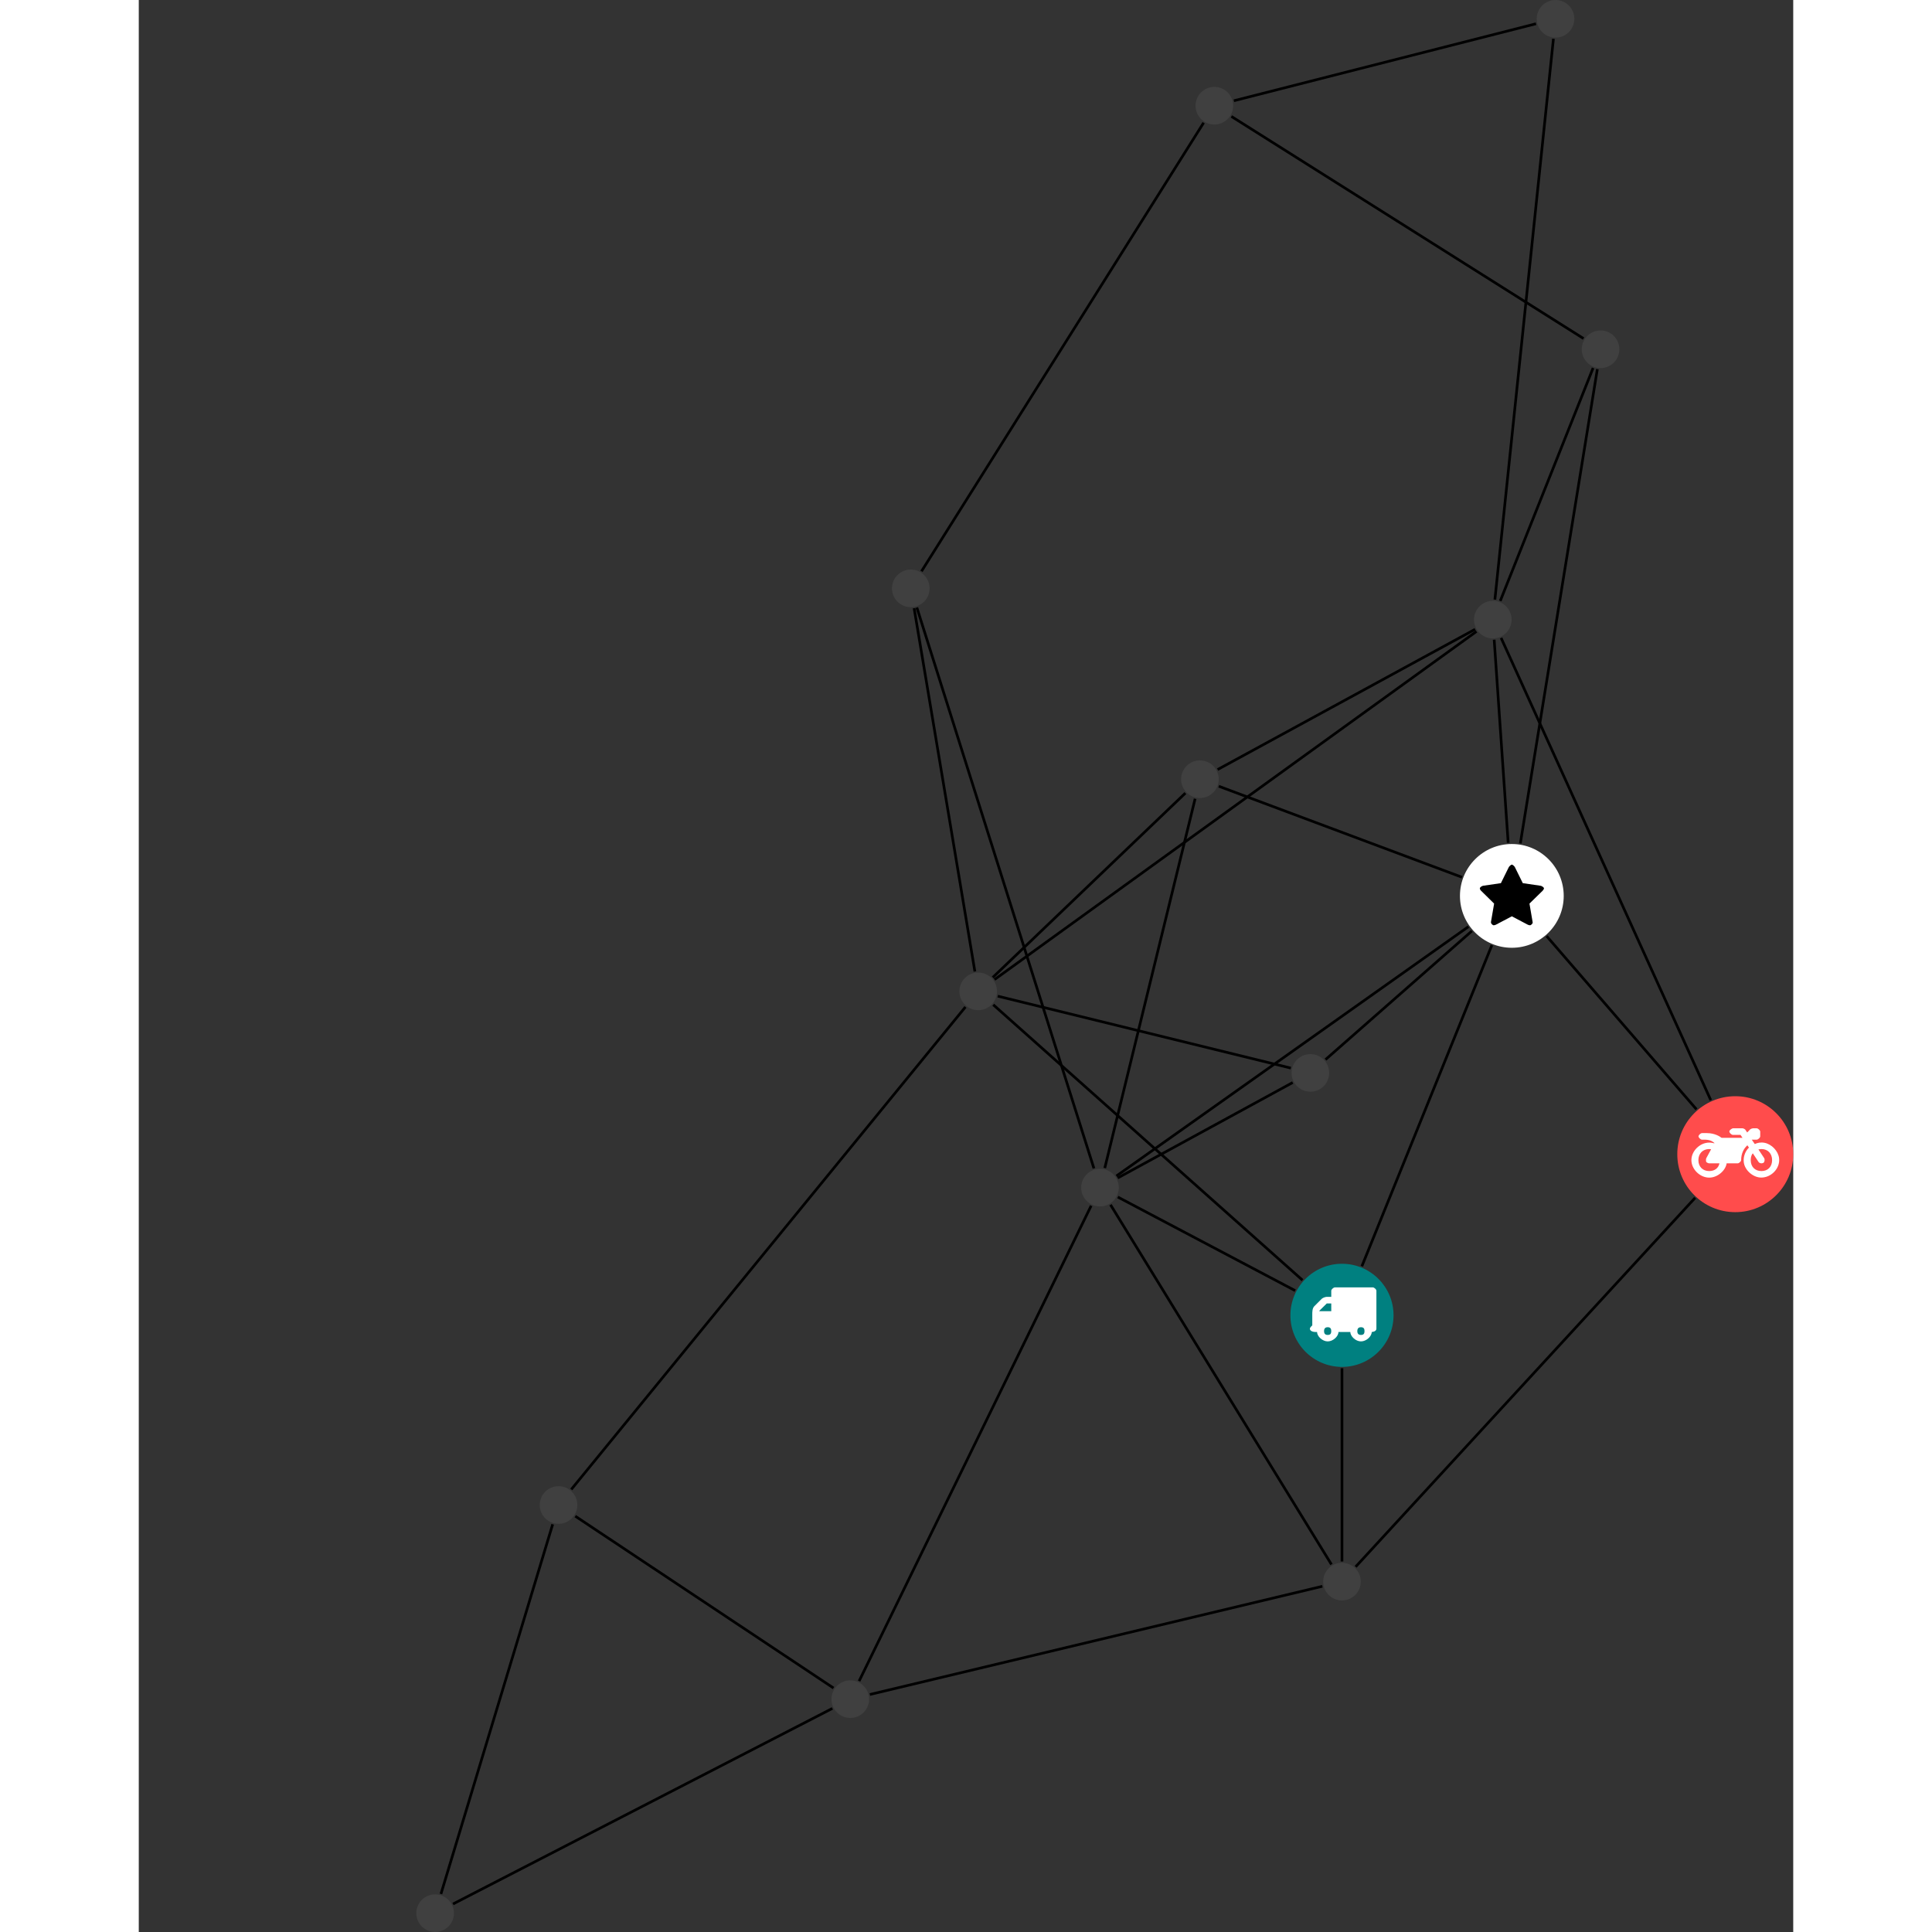 <?xml version="1.0" encoding="UTF-8"?>
<svg xmlns="http://www.w3.org/2000/svg" xmlns:xlink="http://www.w3.org/1999/xlink" width="289.540pt" height="289.540pt" viewBox="-41.594 0.000 247.946 289.540" version="1.1">
<rect x="-41.594" y="0.000" width="247.946" height="289.540" fill="#333333" stroke="none"/>
<defs>
<g>
<symbol overflow="visible" id="glyph0-0">
<path style="stroke:none;" d="M 1.422 -0.75 L 1.422 -7.922 L 3.562 -7.922 L 3.562 -0.891 L 1.422 -0.891 Z M 0.625 0 L 4.531 0 L 4.531 -8.812 L 0.438 -8.812 L 0.438 0 Z M 0.625 0 "/>
</symbol>
<symbol overflow="visible" id="glyph0-1">
<path style="stroke:none;" d="M 3.375 -0.844 C 3.375 -0.453 3.234 -0.266 2.844 -0.266 C 2.469 -0.266 2.297 -0.453 2.297 -0.844 C 2.297 -1.219 2.469 -1.422 2.844 -1.422 C 3.234 -1.422 3.375 -1.219 3.375 -0.844 Z M 1.594 -3.688 L 1.594 -3.859 C 1.594 -3.875 1.578 -3.875 1.594 -3.891 L 2.688 -4.969 C 2.703 -5 2.656 -4.984 2.688 -4.984 L 3.375 -4.984 L 3.375 -3.828 L 1.594 -3.828 Z M 8.359 -0.844 C 8.359 -0.453 8.219 -0.266 7.828 -0.266 C 7.453 -0.266 7.281 -0.453 7.281 -0.844 C 7.281 -1.219 7.453 -1.422 7.828 -1.422 C 8.219 -1.422 8.359 -1.219 8.359 -0.844 Z M 10.141 -6.891 C 10.141 -7.094 9.812 -7.391 9.609 -7.391 L 3.922 -7.391 C 3.719 -7.391 3.375 -7.094 3.375 -6.891 L 3.375 -5.969 L 2.672 -5.969 C 2.469 -5.969 2.078 -5.812 1.938 -5.672 L 0.844 -4.578 C 0.531 -4.266 0.531 -3.734 0.531 -3.328 L 0.531 -1.688 C 0.516 -1.688 0.172 -1.391 0.172 -1.203 C 0.172 -0.781 0.781 -0.703 1.062 -0.703 L 1.25 -0.703 C 1.25 -0.047 2.062 0.703 2.844 0.703 C 3.641 0.703 4.453 -0.047 4.453 -0.703 L 6.234 -0.703 C 6.234 -0.047 7.047 0.703 7.828 0.703 C 8.625 0.703 9.438 -0.047 9.438 -0.703 C 9.547 -0.703 10.141 -0.781 10.141 -1.203 Z M 10.141 -6.891 "/>
</symbol>
<symbol overflow="visible" id="glyph0-2">
<path style="stroke:none;" d="M 12.969 -2.906 C 12.844 -3.984 11.859 -5.016 10.781 -5.219 C 10.234 -5.328 9.703 -5.219 9.328 -5.031 L 8.875 -5.688 L 9.609 -5.688 C 9.812 -5.688 10.141 -5.984 10.141 -6.188 L 10.141 -6.891 C 10.141 -7.094 9.812 -7.391 9.609 -7.391 L 9.047 -7.391 C 8.969 -7.391 8.734 -7.312 8.656 -7.25 L 8.188 -6.766 L 7.891 -7.203 C 7.828 -7.281 7.594 -7.391 7.484 -7.391 L 6.078 -7.391 C 5.906 -7.391 5.547 -7.125 5.516 -6.953 C 5.484 -6.734 5.828 -6.406 6.047 -6.406 L 7.188 -6.406 L 7.484 -5.969 L 4.344 -5.969 C 4.141 -6.125 3.375 -6.672 2.141 -6.672 L 1.422 -6.672 C 1.219 -6.672 0.891 -6.375 0.891 -6.188 C 0.891 -5.984 1.219 -5.688 1.422 -5.688 L 1.781 -5.688 C 2.484 -5.688 2.906 -5.516 3.281 -5.188 L 3.25 -5.141 C 3.078 -5.188 2.797 -5.25 2.5 -5.25 C 1.109 -5.25 -0.172 -4 -0.172 -2.625 C -0.172 -1.25 1.109 0 2.5 0 C 3.75 0 4.953 -1.062 5.109 -2.141 L 6.766 -2.141 C 6.969 -2.141 7.281 -2.438 7.281 -2.625 C 7.281 -3.609 7.688 -4.391 8.219 -4.844 L 8.453 -4.5 C 7.969 -4.062 7.578 -3.203 7.672 -2.359 C 7.781 -1.172 8.969 -0.094 10.141 -0.016 C 11.703 0.094 13.156 -1.344 12.969 -2.906 Z M 2.5 -0.984 C 1.516 -0.984 0.875 -1.641 0.875 -2.625 C 0.875 -3.594 1.516 -4.281 2.5 -4.281 C 2.672 -4.281 2.844 -4.234 2.781 -4.25 L 2.047 -2.891 C 2 -2.781 2 -2.469 2.047 -2.359 C 2.125 -2.25 2.375 -2.141 2.5 -2.141 L 4.031 -2.141 C 3.891 -1.453 3.344 -0.984 2.5 -0.984 Z M 10.328 -0.984 C 9.344 -0.984 8.719 -1.641 8.719 -2.625 C 8.719 -3.109 8.859 -3.469 9.031 -3.641 L 9.906 -2.328 C 9.969 -2.219 10.203 -2.141 10.328 -2.141 C 10.391 -2.141 10.594 -2.188 10.641 -2.234 C 10.812 -2.344 10.844 -2.75 10.734 -2.922 L 9.875 -4.219 C 9.859 -4.219 10.094 -4.281 10.328 -4.281 C 11.297 -4.281 11.922 -3.594 11.922 -2.625 C 11.922 -1.641 11.297 -0.984 10.328 -0.984 Z M 10.328 -0.984 "/>
</symbol>
<symbol overflow="visible" id="glyph0-3">
<path style="stroke:none;" d="M 9.438 -5.078 C 9.438 -5.25 9.078 -5.453 8.938 -5.469 L 6.266 -5.859 L 5.078 -8.266 C 5.031 -8.375 4.75 -8.641 4.625 -8.641 C 4.5 -8.641 4.234 -8.375 4.172 -8.266 L 2.984 -5.859 L 0.312 -5.469 C 0.172 -5.453 -0.172 -5.25 -0.172 -5.078 C -0.172 -4.969 -0.062 -4.781 0.016 -4.719 L 1.969 -2.797 L 1.5 -0.062 C 1.5 -0.016 1.5 0.016 1.5 0.047 C 1.5 0.203 1.75 0.453 1.906 0.453 C 1.984 0.453 2.188 0.406 2.25 0.359 L 4.625 -0.891 L 7 0.359 C 7.062 0.406 7.266 0.453 7.344 0.453 C 7.5 0.453 7.75 0.203 7.75 0.047 C 7.75 0.016 7.75 -0.016 7.734 -0.062 L 7.266 -2.797 L 9.234 -4.719 C 9.297 -4.781 9.438 -4.969 9.438 -5.078 Z M 9.438 -5.078 "/>
</symbol>
</g>
<clipPath id="clip1">
  <path d="M 0 250 L 68 250 L 68 289.539 L 0 289.539 Z M 0 250 "/>
</clipPath>
<clipPath id="clip2">
  <path d="M 0 222 L 27 222 L 27 289.539 L 0 289.539 Z M 0 222 "/>
</clipPath>
<clipPath id="clip3">
  <path d="M 188 164 L 206.352 164 L 206.352 182 L 188 182 Z M 188 164 "/>
</clipPath>
<clipPath id="clip4">
  <path d="M 0 283 L 6 283 L 6 289.539 L 0 289.539 Z M 0 283 "/>
</clipPath>
</defs>
<g id="surface1">
<path style="fill:none;stroke-width:0.399;stroke-linecap:butt;stroke-linejoin:miter;stroke:rgb(0%,0%,0%);stroke-opacity:1;stroke-miterlimit:10;" d="M 0.002 -7.928 L 0.002 -36.889 " transform="matrix(1,0,0,-1,138.725,197.123)"/>
<path style="fill:none;stroke-width:0.399;stroke-linecap:butt;stroke-linejoin:miter;stroke:rgb(0%,0%,0%);stroke-opacity:1;stroke-miterlimit:10;" d="M 2.978 7.35 L 22.462 55.467 " transform="matrix(1,0,0,-1,138.725,197.123)"/>
<path style="fill:none;stroke-width:0.399;stroke-linecap:butt;stroke-linejoin:miter;stroke:rgb(0%,0%,0%);stroke-opacity:1;stroke-miterlimit:10;" d="M -7.014 3.701 L -33.596 17.728 " transform="matrix(1,0,0,-1,138.725,197.123)"/>
<path style="fill:none;stroke-width:0.399;stroke-linecap:butt;stroke-linejoin:miter;stroke:rgb(0%,0%,0%);stroke-opacity:1;stroke-miterlimit:10;" d="M -5.92 5.271 L -52.264 46.549 " transform="matrix(1,0,0,-1,138.725,197.123)"/>
<path style="fill:none;stroke-width:0.399;stroke-linecap:butt;stroke-linejoin:miter;stroke:rgb(0%,0%,0%);stroke-opacity:1;stroke-miterlimit:10;" d="M 36.201 146.389 L -16.573 179.674 " transform="matrix(1,0,0,-1,138.725,197.123)"/>
<path style="fill:none;stroke-width:0.399;stroke-linecap:butt;stroke-linejoin:miter;stroke:rgb(0%,0%,0%);stroke-opacity:1;stroke-miterlimit:10;" d="M 38.271 141.799 L 26.732 70.732 " transform="matrix(1,0,0,-1,138.725,197.123)"/>
<path style="fill:none;stroke-width:0.399;stroke-linecap:butt;stroke-linejoin:miter;stroke:rgb(0%,0%,0%);stroke-opacity:1;stroke-miterlimit:10;" d="M 37.634 141.975 L 23.72 107.064 " transform="matrix(1,0,0,-1,138.725,197.123)"/>
<path style="fill:none;stroke-width:0.399;stroke-linecap:butt;stroke-linejoin:miter;stroke:rgb(0%,0%,0%);stroke-opacity:1;stroke-miterlimit:10;" d="M -63.018 111.506 L -20.733 178.728 " transform="matrix(1,0,0,-1,138.725,197.123)"/>
<path style="fill:none;stroke-width:0.399;stroke-linecap:butt;stroke-linejoin:miter;stroke:rgb(0%,0%,0%);stroke-opacity:1;stroke-miterlimit:10;" d="M -63.713 106.072 L -37.174 22.018 " transform="matrix(1,0,0,-1,138.725,197.123)"/>
<path style="fill:none;stroke-width:0.399;stroke-linecap:butt;stroke-linejoin:miter;stroke:rgb(0%,0%,0%);stroke-opacity:1;stroke-miterlimit:10;" d="M -64.123 105.975 L -55.014 51.529 " transform="matrix(1,0,0,-1,138.725,197.123)"/>
<path style="fill:none;stroke-width:0.399;stroke-linecap:butt;stroke-linejoin:miter;stroke:rgb(0%,0%,0%);stroke-opacity:1;stroke-miterlimit:10;" d="M 52.923 17.611 L 2.045 -37.686 " transform="matrix(1,0,0,-1,138.725,197.123)"/>
<path style="fill:none;stroke-width:0.399;stroke-linecap:butt;stroke-linejoin:miter;stroke:rgb(0%,0%,0%);stroke-opacity:1;stroke-miterlimit:10;" d="M 53.127 30.869 L 30.673 56.83 " transform="matrix(1,0,0,-1,138.725,197.123)"/>
<path style="fill:none;stroke-width:0.399;stroke-linecap:butt;stroke-linejoin:miter;stroke:rgb(0%,0%,0%);stroke-opacity:1;stroke-miterlimit:10;" d="M 55.271 32.244 L 23.849 101.514 " transform="matrix(1,0,0,-1,138.725,197.123)"/>
<path style="fill:none;stroke-width:0.399;stroke-linecap:butt;stroke-linejoin:miter;stroke:rgb(0%,0%,0%);stroke-opacity:1;stroke-miterlimit:10;" d="M 29.076 193.564 L -16.202 182.025 " transform="matrix(1,0,0,-1,138.725,197.123)"/>
<path style="fill:none;stroke-width:0.399;stroke-linecap:butt;stroke-linejoin:miter;stroke:rgb(0%,0%,0%);stroke-opacity:1;stroke-miterlimit:10;" d="M 31.689 191.307 L 22.916 107.264 " transform="matrix(1,0,0,-1,138.725,197.123)"/>
<path style="fill:none;stroke-width:0.399;stroke-linecap:butt;stroke-linejoin:miter;stroke:rgb(0%,0%,0%);stroke-opacity:1;stroke-miterlimit:10;" d="M -2.936 -40.607 L -70.752 -56.822 " transform="matrix(1,0,0,-1,138.725,197.123)"/>
<path style="fill:none;stroke-width:0.399;stroke-linecap:butt;stroke-linejoin:miter;stroke:rgb(0%,0%,0%);stroke-opacity:1;stroke-miterlimit:10;" d="M -1.58 -37.334 L -34.686 16.568 " transform="matrix(1,0,0,-1,138.725,197.123)"/>
<path style="fill:none;stroke-width:0.399;stroke-linecap:butt;stroke-linejoin:miter;stroke:rgb(0%,0%,0%);stroke-opacity:1;stroke-miterlimit:10;" d="M 18.947 58.248 L -33.803 20.885 " transform="matrix(1,0,0,-1,138.725,197.123)"/>
<path style="fill:none;stroke-width:0.399;stroke-linecap:butt;stroke-linejoin:miter;stroke:rgb(0%,0%,0%);stroke-opacity:1;stroke-miterlimit:10;" d="M 24.908 70.814 L 22.81 101.252 " transform="matrix(1,0,0,-1,138.725,197.123)"/>
<path style="fill:none;stroke-width:0.399;stroke-linecap:butt;stroke-linejoin:miter;stroke:rgb(0%,0%,0%);stroke-opacity:1;stroke-miterlimit:10;" d="M 17.986 65.654 L -18.463 79.291 " transform="matrix(1,0,0,-1,138.725,197.123)"/>
<path style="fill:none;stroke-width:0.399;stroke-linecap:butt;stroke-linejoin:miter;stroke:rgb(0%,0%,0%);stroke-opacity:1;stroke-miterlimit:10;" d="M 19.462 57.596 L -2.471 38.326 " transform="matrix(1,0,0,-1,138.725,197.123)"/>
<g clip-path="url(#clip1)" clip-rule="nonzero">
<path style="fill:none;stroke-width:0.399;stroke-linecap:butt;stroke-linejoin:miter;stroke:rgb(0%,0%,0%);stroke-opacity:1;stroke-miterlimit:10;" d="M -133.225 -88.217 L -76.37 -58.908 " transform="matrix(1,0,0,-1,138.725,197.123)"/>
</g>
<g clip-path="url(#clip2)" clip-rule="nonzero">
<path style="fill:none;stroke-width:0.399;stroke-linecap:butt;stroke-linejoin:miter;stroke:rgb(0%,0%,0%);stroke-opacity:1;stroke-miterlimit:10;" d="M -135.034 -86.713 L -118.287 -31.314 " transform="matrix(1,0,0,-1,138.725,197.123)"/>
</g>
<path style="fill:none;stroke-width:0.399;stroke-linecap:butt;stroke-linejoin:miter;stroke:rgb(0%,0%,0%);stroke-opacity:1;stroke-miterlimit:10;" d="M -72.366 -54.811 L -37.588 16.428 " transform="matrix(1,0,0,-1,138.725,197.123)"/>
<path style="fill:none;stroke-width:0.399;stroke-linecap:butt;stroke-linejoin:miter;stroke:rgb(0%,0%,0%);stroke-opacity:1;stroke-miterlimit:10;" d="M -76.202 -55.854 L -114.901 -30.1 " transform="matrix(1,0,0,-1,138.725,197.123)"/>
<path style="fill:none;stroke-width:0.399;stroke-linecap:butt;stroke-linejoin:miter;stroke:rgb(0%,0%,0%);stroke-opacity:1;stroke-miterlimit:10;" d="M -35.549 22.072 L -22.01 77.416 " transform="matrix(1,0,0,-1,138.725,197.123)"/>
<path style="fill:none;stroke-width:0.399;stroke-linecap:butt;stroke-linejoin:miter;stroke:rgb(0%,0%,0%);stroke-opacity:1;stroke-miterlimit:10;" d="M -33.616 20.584 L -7.385 34.889 " transform="matrix(1,0,0,-1,138.725,197.123)"/>
<path style="fill:none;stroke-width:0.399;stroke-linecap:butt;stroke-linejoin:miter;stroke:rgb(0%,0%,0%);stroke-opacity:1;stroke-miterlimit:10;" d="M -56.428 46.217 L -115.502 -26.092 " transform="matrix(1,0,0,-1,138.725,197.123)"/>
<path style="fill:none;stroke-width:0.399;stroke-linecap:butt;stroke-linejoin:miter;stroke:rgb(0%,0%,0%);stroke-opacity:1;stroke-miterlimit:10;" d="M -52.073 50.322 L 20.158 102.494 " transform="matrix(1,0,0,-1,138.725,197.123)"/>
<path style="fill:none;stroke-width:0.399;stroke-linecap:butt;stroke-linejoin:miter;stroke:rgb(0%,0%,0%);stroke-opacity:1;stroke-miterlimit:10;" d="M -52.338 50.639 L -23.471 78.264 " transform="matrix(1,0,0,-1,138.725,197.123)"/>
<path style="fill:none;stroke-width:0.399;stroke-linecap:butt;stroke-linejoin:miter;stroke:rgb(0%,0%,0%);stroke-opacity:1;stroke-miterlimit:10;" d="M -51.588 47.834 L -7.666 37.053 " transform="matrix(1,0,0,-1,138.725,197.123)"/>
<path style="fill:none;stroke-width:0.399;stroke-linecap:butt;stroke-linejoin:miter;stroke:rgb(0%,0%,0%);stroke-opacity:1;stroke-miterlimit:10;" d="M 19.955 102.818 L -18.643 81.791 " transform="matrix(1,0,0,-1,138.725,197.123)"/>
<path style=" stroke:none;fill-rule:nonzero;fill:rgb(0%,50%,50%);fill-opacity:1;" d="M 146.453 197.121 C 146.453 192.855 142.992 189.395 138.727 189.395 C 134.457 189.395 130.996 192.855 130.996 197.121 C 130.996 201.391 134.457 204.852 138.727 204.852 C 142.992 204.852 146.453 201.391 146.453 197.121 Z M 146.453 197.121 "/>
<g style="fill:rgb(100%,100%,100%);fill-opacity:1;">
  <use xlink:href="#glyph0-1" x="133.744" y="200.326"/>
</g>
<path style=" stroke:none;fill-rule:nonzero;fill:rgb(25%,25%,25%);fill-opacity:1;" d="M 180.297 52.348 C 180.297 50.789 179.035 49.527 177.477 49.527 C 175.922 49.527 174.66 50.789 174.66 52.348 C 174.66 53.902 175.922 55.164 177.477 55.164 C 179.035 55.164 180.297 53.902 180.297 52.348 Z M 180.297 52.348 "/>
<path style=" stroke:none;fill-rule:nonzero;fill:rgb(25%,25%,25%);fill-opacity:1;" d="M 76.922 88.172 C 76.922 86.617 75.66 85.355 74.102 85.355 C 72.547 85.355 71.285 86.617 71.285 88.172 C 71.285 89.73 72.547 90.992 74.102 90.992 C 75.66 90.992 76.922 89.73 76.922 88.172 Z M 76.922 88.172 "/>
<g clip-path="url(#clip3)" clip-rule="nonzero">
<path style=" stroke:none;fill-rule:nonzero;fill:rgb(100%,29.999%,29.999%);fill-opacity:1;" d="M 206.352 172.973 C 206.352 168.176 202.461 164.285 197.664 164.285 C 192.867 164.285 188.977 168.176 188.977 172.973 C 188.977 177.77 192.867 181.66 197.664 181.66 C 202.461 181.66 206.352 177.77 206.352 172.973 Z M 206.352 172.973 "/>
</g>
<g style="fill:rgb(100%,100%,100%);fill-opacity:1;">
  <use xlink:href="#glyph0-2" x="191.264" y="176.485"/>
</g>
<path style=" stroke:none;fill-rule:nonzero;fill:rgb(25%,25%,25%);fill-opacity:1;" d="M 173.547 2.816 C 173.547 1.262 172.285 0 170.727 0 C 169.172 0 167.91 1.262 167.91 2.816 C 167.91 4.375 169.172 5.637 170.727 5.637 C 172.285 5.637 173.547 4.375 173.547 2.816 Z M 173.547 2.816 "/>
<path style=" stroke:none;fill-rule:nonzero;fill:rgb(25%,25%,25%);fill-opacity:1;" d="M 141.543 237.027 C 141.543 235.473 140.281 234.211 138.727 234.211 C 137.168 234.211 135.906 235.473 135.906 237.027 C 135.906 238.586 137.168 239.848 138.727 239.848 C 140.281 239.848 141.543 238.586 141.543 237.027 Z M 141.543 237.027 "/>
<path style=" stroke:none;fill-rule:nonzero;fill:rgb(25%,25%,25%);fill-opacity:1;" d="M 122.418 15.844 C 122.418 14.285 121.156 13.023 119.598 13.023 C 118.043 13.023 116.781 14.285 116.781 15.844 C 116.781 17.398 118.043 18.66 119.598 18.66 C 121.156 18.66 122.418 17.398 122.418 15.844 Z M 122.418 15.844 "/>
<path style=" stroke:none;fill-rule:nonzero;fill:rgb(100%,100%,100%);fill-opacity:1;" d="M 171.957 134.266 C 171.957 129.969 168.473 126.488 164.18 126.488 C 159.887 126.488 156.406 129.969 156.406 134.266 C 156.406 138.559 159.887 142.039 164.18 142.039 C 168.473 142.039 171.957 138.559 171.957 134.266 Z M 171.957 134.266 "/>
<g style="fill:rgb(0%,0%,0%);fill-opacity:1;">
  <use xlink:href="#glyph0-3" x="159.557" y="138.214"/>
</g>
<g clip-path="url(#clip4)" clip-rule="nonzero">
<path style=" stroke:none;fill-rule:nonzero;fill:rgb(25%,25%,25%);fill-opacity:1;" d="M 5.637 286.723 C 5.637 285.164 4.375 283.902 2.816 283.902 C 1.262 283.902 0 285.164 0 286.723 C 0 288.277 1.262 289.539 2.816 289.539 C 4.375 289.539 5.637 288.277 5.637 286.723 Z M 5.637 286.723 "/>
</g>
<path style=" stroke:none;fill-rule:nonzero;fill:rgb(25%,25%,25%);fill-opacity:1;" d="M 67.855 254.645 C 67.855 253.09 66.594 251.828 65.039 251.828 C 63.48 251.828 62.219 253.09 62.219 254.645 C 62.219 256.203 63.48 257.465 65.039 257.465 C 66.594 257.465 67.855 256.203 67.855 254.645 Z M 67.855 254.645 "/>
<path style=" stroke:none;fill-rule:nonzero;fill:rgb(25%,25%,25%);fill-opacity:1;" d="M 105.277 177.984 C 105.277 176.426 104.016 175.164 102.461 175.164 C 100.902 175.164 99.641 176.426 99.641 177.984 C 99.641 179.539 100.902 180.801 102.461 180.801 C 104.016 180.801 105.277 179.539 105.277 177.984 Z M 105.277 177.984 "/>
<path style=" stroke:none;fill-rule:nonzero;fill:rgb(25%,25%,25%);fill-opacity:1;" d="M 87.027 148.57 C 87.027 147.012 85.766 145.75 84.211 145.75 C 82.652 145.75 81.391 147.012 81.391 148.57 C 81.391 150.125 82.652 151.387 84.211 151.387 C 85.766 151.387 87.027 150.125 87.027 148.57 Z M 87.027 148.57 "/>
<path style=" stroke:none;fill-rule:nonzero;fill:rgb(25%,25%,25%);fill-opacity:1;" d="M 24.133 225.551 C 24.133 223.992 22.871 222.73 21.312 222.73 C 19.758 222.73 18.496 223.992 18.496 225.551 C 18.496 227.105 19.758 228.367 21.312 228.367 C 22.871 228.367 24.133 227.105 24.133 225.551 Z M 24.133 225.551 "/>
<path style=" stroke:none;fill-rule:nonzero;fill:rgb(25%,25%,25%);fill-opacity:1;" d="M 164.145 92.863 C 164.145 91.305 162.883 90.043 161.328 90.043 C 159.773 90.043 158.512 91.305 158.512 92.863 C 158.512 94.418 159.773 95.68 161.328 95.68 C 162.883 95.68 164.145 94.418 164.145 92.863 Z M 164.145 92.863 "/>
<path style=" stroke:none;fill-rule:nonzero;fill:rgb(25%,25%,25%);fill-opacity:1;" d="M 120.254 116.777 C 120.254 115.219 118.992 113.957 117.434 113.957 C 115.879 113.957 114.617 115.219 114.617 116.777 C 114.617 118.332 115.879 119.594 117.434 119.594 C 118.992 119.594 120.254 118.332 120.254 116.777 Z M 120.254 116.777 "/>
<path style=" stroke:none;fill-rule:nonzero;fill:rgb(25%,25%,25%);fill-opacity:1;" d="M 136.805 160.789 C 136.805 159.234 135.543 157.973 133.988 157.973 C 132.43 157.973 131.172 159.234 131.172 160.789 C 131.172 162.348 132.43 163.609 133.988 163.609 C 135.543 163.609 136.805 162.348 136.805 160.789 Z M 136.805 160.789 "/>
</g>
</svg>
